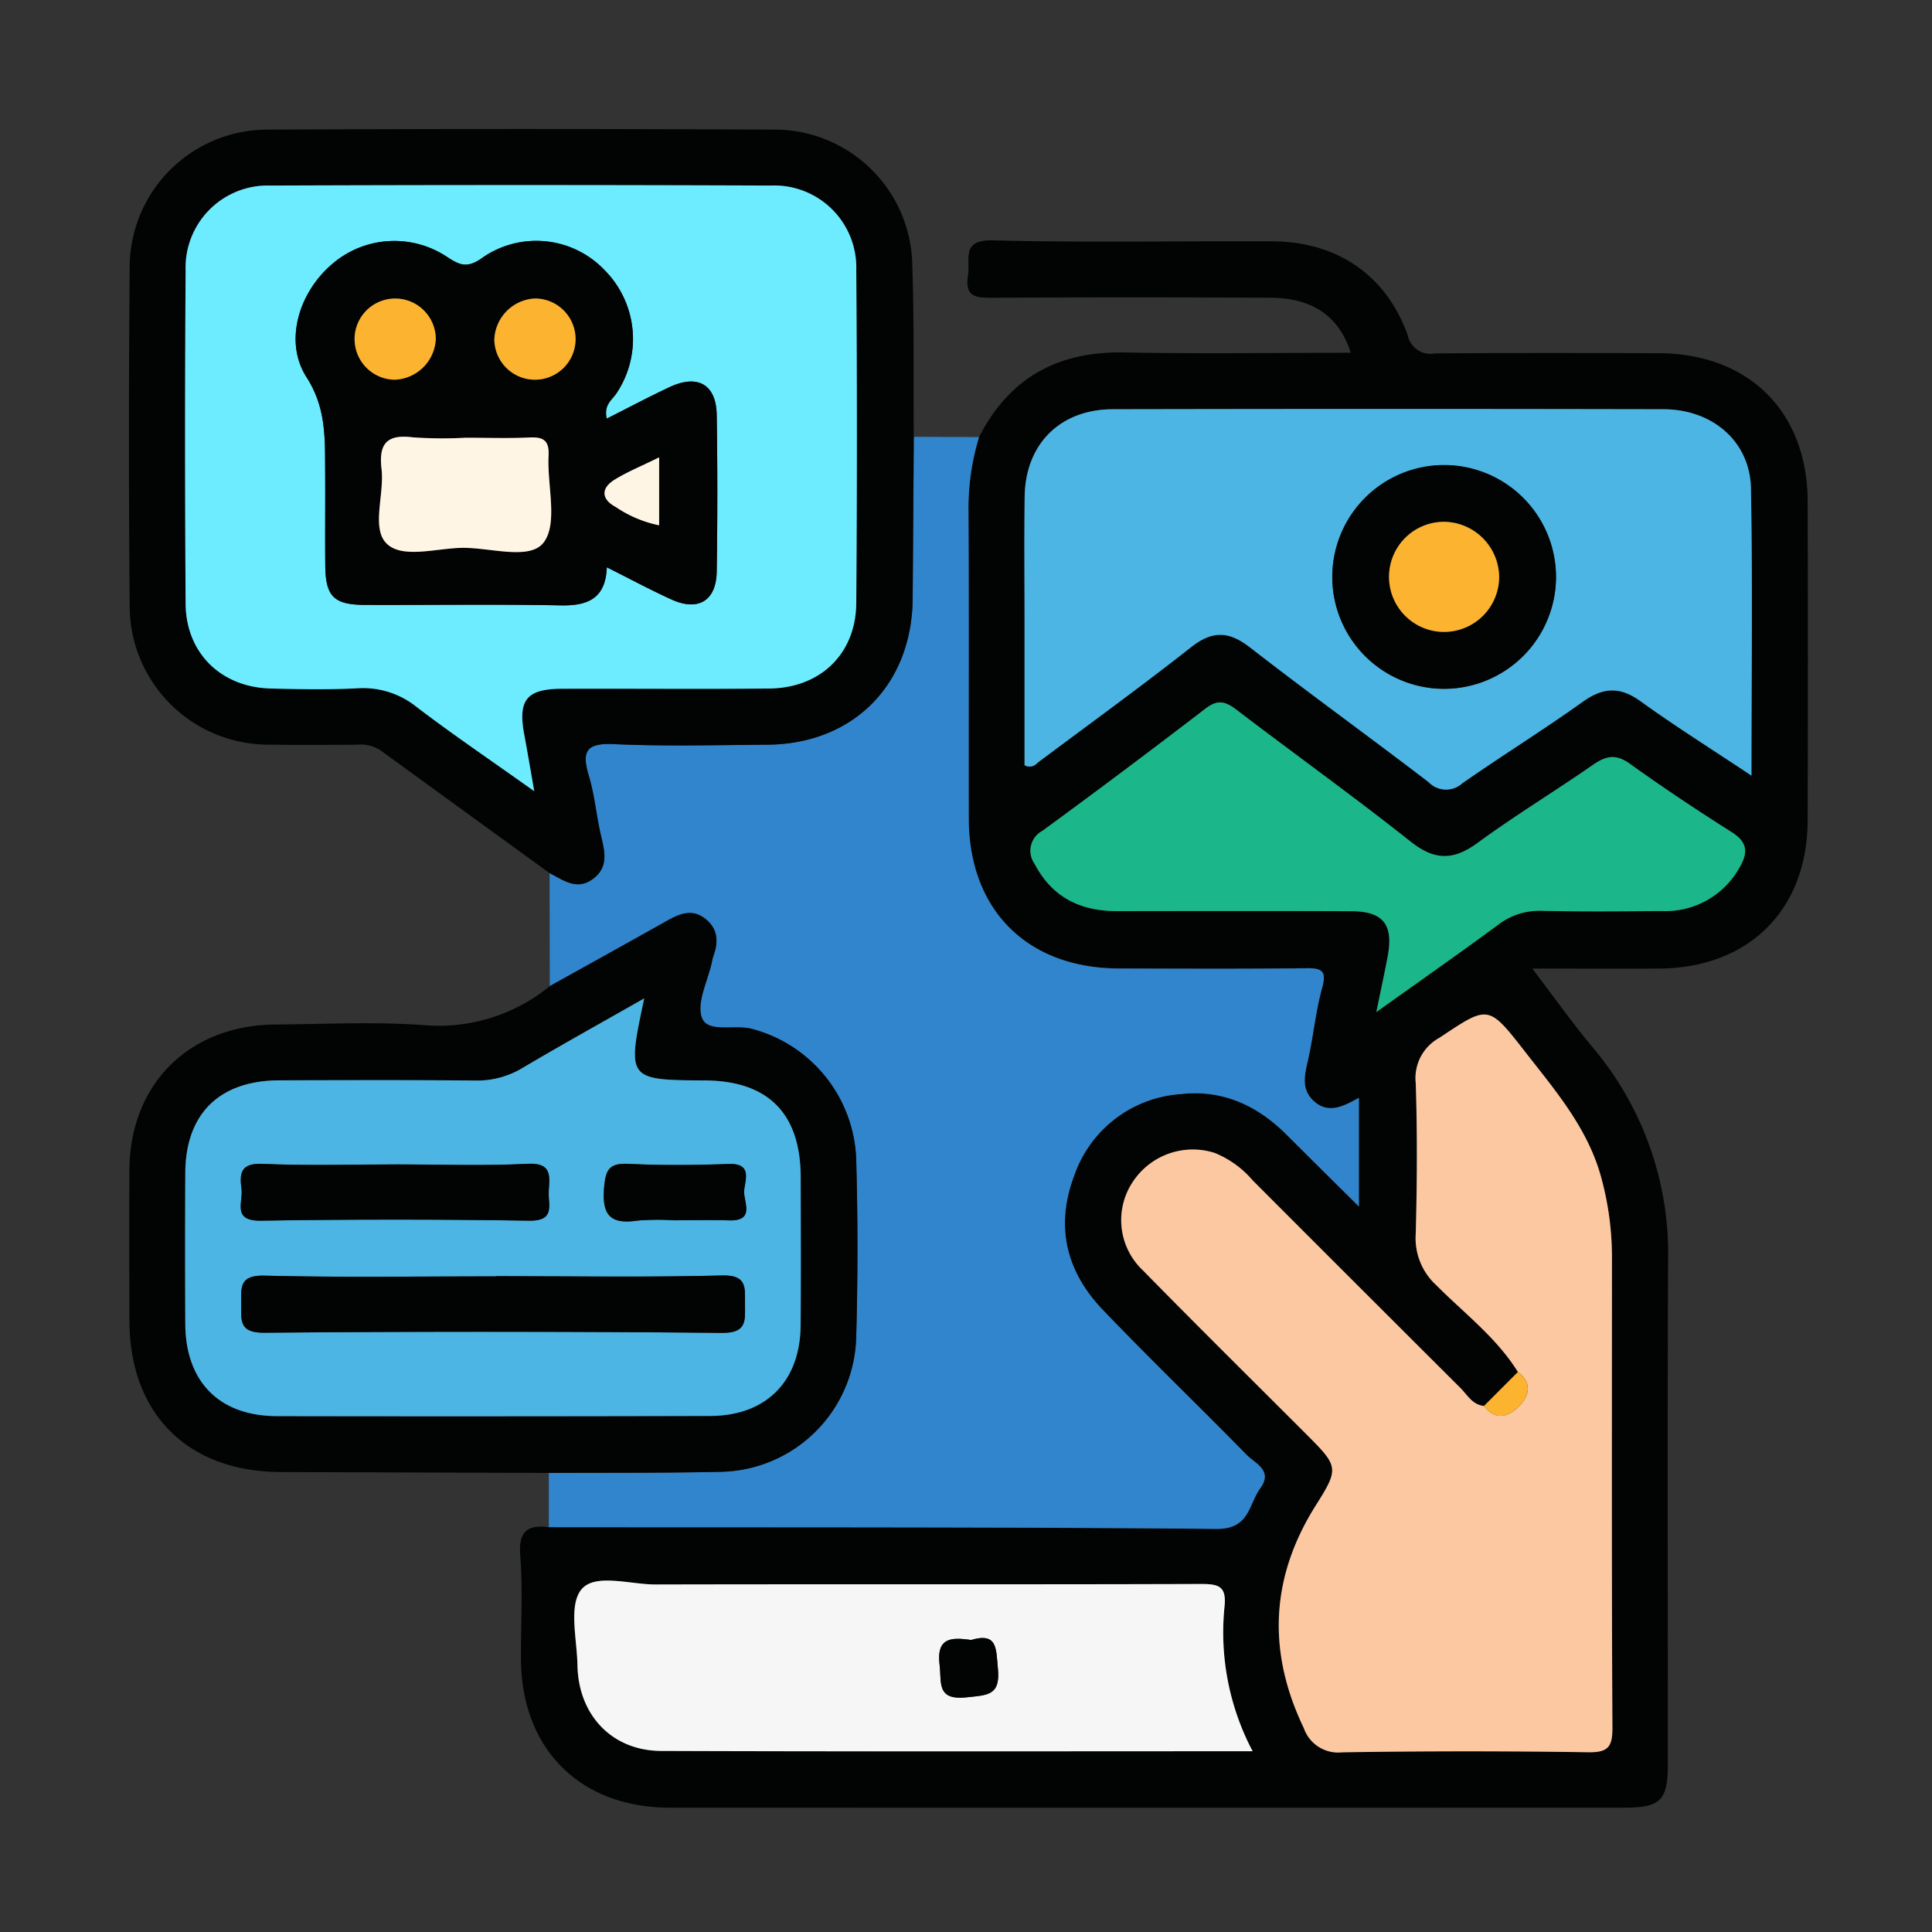 <svg xmlns="http://www.w3.org/2000/svg" xmlns:xlink="http://www.w3.org/1999/xlink" width="190" height="190" viewBox="0 0 190 190">
  <rect x="0" y="0" width="190" height="190" fill="#333333" stroke="none"/>
  <defs>
    <clipPath id="clip-path">
      <rect id="Rectángulo_377964" data-name="Rectángulo 377964" width="190" height="190" transform="translate(1125 5923)" fill="#fff" stroke="#707070" stroke-width="1"/>
    </clipPath>
    <clipPath id="clip-path-2">
      <rect id="Rectángulo_377968" data-name="Rectángulo 377968" width="165.117" height="165.099" fill="none"/>
    </clipPath>
  </defs>
  <g id="Enmascarar_grupo_154284" data-name="Enmascarar grupo 154284" transform="translate(-1125 -5923)" clip-path="url(#clip-path)">
    <g id="Grupo_1072728" data-name="Grupo 1072728" transform="translate(1137.683 5935.684)">
      <g id="Grupo_1072727" data-name="Grupo 1072727" clip-path="url(#clip-path-2)">
        <path id="Trazado_609731" data-name="Trazado 609731" d="M115.008,39.239c2.974-5.824,7.737-8.444,14.26-8.321,7.421.139,14.846.032,22.293.032-1.125-3.552-3.712-5.385-7.872-5.409q-13.613-.078-27.227,0c-1.642.009-2.894.028-2.543-2.207.253-1.608-.724-3.525,2.48-3.441,9.161.239,18.333.054,27.5.1,6.295.029,11.149,3.319,13.259,9.209a2.283,2.283,0,0,0,2.672,1.813c7.334-.063,14.668-.047,22-.024,8.873.028,14.641,5.745,14.666,14.574q.046,15.676,0,31.353c-.025,8.831-5.793,14.551-14.655,14.592-3.94.018-7.881,0-12.427,0,2.14,2.805,3.947,5.362,5.947,7.758a31.4,31.4,0,0,1,7.409,20.982c-.073,16.5-.019,33-.025,49.5,0,3.589-.708,4.281-4.358,4.282q-46.891.006-93.782,0c-8.843,0-14.6-5.782-14.648-14.6-.017-3.392.195-6.8-.07-10.171-.186-2.375.657-3.084,2.806-2.815,21.894.026,43.788-.034,65.681.17,3.25.03,3.13-2.408,4.286-3.995,1.286-1.764-.511-2.442-1.352-3.3-4.677-4.778-9.5-9.413-14.127-14.241-3.581-3.739-4.706-8.183-2.836-13.157a11.935,11.935,0,0,1,10.5-8.067c4.076-.466,7.518,1.107,10.394,3.981,2.268,2.266,4.549,4.519,7.122,7.073V104.22c-1.561.858-3.03,1.613-4.446.306-1.283-1.184-.873-2.623-.543-4.1.519-2.317.733-4.709,1.365-6.99.462-1.669.051-1.983-1.556-1.964-6.137.077-12.276.043-18.414.028-9.019-.023-14.759-5.745-14.775-14.75-.019-10.078.028-20.155-.028-30.233a24.078,24.078,0,0,1,1.042-7.282M168,131.181l-3.338,3.345c-1.142-.112-1.64-1.1-2.329-1.781Q152.1,122.563,141.91,112.338a9.7,9.7,0,0,0-3.743-2.7,7.062,7.062,0,0,0-7.988,2.771,6.784,6.784,0,0,0,.951,8.792c5.388,5.5,10.868,10.908,16.309,16.356,2.929,2.932,2.929,3.191.694,6.731-4.469,7.079-4.806,14.381-1.187,21.924a3.568,3.568,0,0,0,3.757,2.376q12.1-.209,24.205-.007c1.962.029,2.394-.521,2.384-2.423-.081-15.5-.047-30.993-.045-46.489a29.607,29.607,0,0,0-.979-7.316c-1.261-4.975-4.5-8.726-7.532-12.619-3.677-4.72-3.62-4.631-8.462-1.411a4.509,4.509,0,0,0-2.325,4.439c.166,4.946.135,9.9,0,14.852a6.269,6.269,0,0,0,2.025,5.04c2.749,2.763,5.926,5.148,8.023,8.529m22.968-58.647c0-9.773.123-19.011-.051-28.243-.088-4.613-3.77-7.781-8.607-7.79q-27.074-.05-54.147,0c-5.194.011-8.6,3.435-8.67,8.6-.057,4.214-.012,8.429-.012,12.643V71.511a.988.988,0,0,0,1.242-.212c5.054-3.787,10.176-7.488,15.135-11.395,2.119-1.67,3.738-1.578,5.822.042,5.78,4.491,11.721,8.774,17.532,13.225a2.38,2.38,0,0,0,3.327.113c3.9-2.725,7.953-5.232,11.822-8,2.006-1.435,3.655-1.541,5.693-.07,3.4,2.452,6.956,4.684,10.914,7.319m-49.058,95.946a25.049,25.049,0,0,1-2.772-14.12c.24-2.108-.528-2.331-2.34-2.325-17.863.058-35.725.008-53.587.048-2.525.006-5.992-1.139-7.318.5-1.265,1.563-.426,4.891-.379,7.441.089,4.906,3.395,8.412,8.245,8.43,19.233.069,38.467.028,58.152.028m12.169-72.7c4.383-3.129,8.19-5.793,11.929-8.548a6.643,6.643,0,0,1,4.3-1.406c3.938.087,7.878.051,11.818.02a8.319,8.319,0,0,0,7.707-4.36c.829-1.452.7-2.44-.817-3.4-3.4-2.151-6.757-4.384-10.026-6.731-1.37-.983-2.34-.768-3.607.112-3.756,2.609-7.675,4.99-11.365,7.688-2.379,1.74-4.23,1.726-6.584-.142-5.59-4.436-11.4-8.594-17.072-12.928-1.088-.831-1.851-1.1-3.082-.152q-7.938,6.115-16.037,12.021a2.218,2.218,0,0,0-.77,3.262c1.71,3.279,4.492,4.644,8.087,4.64,7.7-.009,15.392-.025,23.088.008,3.084.013,4.113,1.315,3.557,4.355-.293,1.605-.648,3.2-1.131,5.559" transform="translate(-31.407 -8.941)" fill="#020303"/>
        <path id="Trazado_609732" data-name="Trazado 609732" d="M117.32,55.021a24.061,24.061,0,0,0-1.042,7.282c.055,10.078.009,20.155.027,30.233.017,9,5.756,14.727,14.775,14.75,6.138.015,12.277.049,18.414-.028,1.606-.02,2.018.3,1.556,1.963-.631,2.281-.846,4.674-1.365,6.99-.33,1.474-.74,2.912.543,4.1,1.415,1.307,2.886.551,4.446-.307v10.686c-2.572-2.554-4.853-4.807-7.121-7.073-2.876-2.874-6.318-4.447-10.394-3.981a11.933,11.933,0,0,0-10.5,8.067c-1.871,4.974-.746,9.418,2.835,13.157,4.625,4.827,9.45,9.463,14.127,14.241.842.859,2.638,1.537,1.352,3.3-1.156,1.586-1.035,4.025-4.285,3.995-21.893-.2-43.788-.144-65.681-.17q0-2.666,0-5.333c5.579-.03,11.16.015,16.738-.11a13.583,13.583,0,0,0,13.486-13.2q.255-8.777,0-17.566A13.763,13.763,0,0,0,95,113.228c-1.709-.46-4.349.421-4.926-1.07s.58-3.657.979-5.527a3.773,3.773,0,0,1,.127-.533c.525-1.408.486-2.713-.792-3.711-1.319-1.031-2.564-.464-3.813.239-3.816,2.146-7.648,4.265-11.473,6.394q-.009-5.56-.018-11.12c1.364.694,2.69,1.762,4.285.558,1.545-1.167,1.14-2.68.773-4.242-.459-1.952-.621-3.983-1.2-5.895-.727-2.413-.24-3.229,2.461-3.106,5.021.228,10.06.095,15.09.058,8.449-.061,14.226-5.884,14.3-14.369q.065-7.954.109-15.908l6.422.025" transform="translate(-33.718 -24.722)" fill="#3085cc"/>
        <path id="Trazado_609733" data-name="Trazado 609733" d="M77.179,30.274q-.054,7.954-.109,15.909c-.069,8.485-5.846,14.308-14.3,14.369-5.031.036-10.069.171-15.09-.057-2.7-.123-3.188.691-2.461,3.1.575,1.911.739,3.944,1.2,5.9.367,1.562.771,3.074-.774,4.241-1.594,1.2-2.921.136-4.284-.557q-8.32-6.031-16.63-12.075a3.6,3.6,0,0,0-2.33-.548c-2.839.006-5.679.044-8.517-.009A13.655,13.655,0,0,1,.068,46.819q-.141-16.482,0-32.968A13.565,13.565,0,0,1,13.8.062q24.725-.124,49.451,0A13.553,13.553,0,0,1,77.038,13.523c.184,5.579.1,11.167.141,16.751M39.864,65.133c-.409-2.324-.677-3.931-.977-5.532-.65-3.46.207-4.544,3.719-4.554,6.785-.019,13.57.041,20.355-.022,5.058-.047,8.538-3.423,8.57-8.421q.106-16.366,0-32.733a8.065,8.065,0,0,0-8.393-8.31q-24.618-.084-49.236,0a8.078,8.078,0,0,0-8.328,8.374q-.1,16.366,0,32.733c.032,4.865,3.478,8.23,8.359,8.356,2.84.073,5.69.124,8.525-.02a8.38,8.38,0,0,1,5.83,1.834c3.551,2.708,7.255,5.215,11.58,8.292" transform="translate(0 0)" fill="#020303"/>
        <path id="Trazado_609734" data-name="Trazado 609734" d="M41.4,147.258c3.826-2.129,7.657-4.249,11.474-6.394,1.25-.7,2.494-1.27,3.813-.239,1.278,1,1.317,2.3.792,3.711a3.765,3.765,0,0,0-.128.533c-.4,1.869-1.556,4.034-.978,5.527s3.218.609,4.926,1.07a13.763,13.763,0,0,1,10.24,12.788q.246,8.777,0,17.565a13.583,13.583,0,0,1-13.486,13.2c-5.577.125-11.159.08-16.739.11q-13.184-.043-26.368-.087C5.78,195.012.087,189.32.064,180.148c-.012-4.946-.032-9.891,0-14.836.063-8.449,5.886-14.228,14.385-14.283,4.945-.032,9.914-.3,14.829.08A17.2,17.2,0,0,0,41.4,147.258m9.3,1.2c-4.238,2.413-8.141,4.579-11.982,6.852a8.631,8.631,0,0,1-4.67,1.234c-6.41-.062-12.82-.038-19.231-.021-5.908.016-9.23,3.289-9.256,9.12q-.033,7.417,0,14.835c.029,5.7,3.35,9.06,9.033,9.068q21.29.031,42.581-.017c5.514-.014,8.863-3.4,8.9-8.924.035-4.853.016-9.707.006-14.56-.013-6.269-3.2-9.476-9.427-9.511-7.646-.044-7.669-.072-5.957-8.076" transform="translate(-0.021 -62.96)" fill="#020303"/>
        <path id="Trazado_609735" data-name="Trazado 609735" d="M216.272,193.355c-2.1-3.381-5.274-5.766-8.023-8.529a6.268,6.268,0,0,1-2.025-5.04c.132-4.948.162-9.905,0-14.851a4.508,4.508,0,0,1,2.325-4.44c4.842-3.219,4.785-3.309,8.461,1.411,3.033,3.893,6.272,7.645,7.532,12.619a29.579,29.579,0,0,1,.978,7.316c0,15.5-.036,30.993.046,46.489.01,1.9-.421,2.452-2.384,2.423q-12.1-.182-24.205.007a3.568,3.568,0,0,1-3.757-2.376c-3.619-7.542-3.282-14.845,1.187-21.924,2.235-3.54,2.234-3.8-.694-6.731-5.441-5.448-10.922-10.856-16.309-16.356a6.784,6.784,0,0,1-.952-8.792,7.062,7.062,0,0,1,7.988-2.771,9.7,9.7,0,0,1,3.744,2.7q10.2,10.214,20.423,20.407c.689.685,1.187,1.669,2.329,1.781,1.105,1.468,2.4,1.085,3.415.072s1.389-2.312-.076-3.416" transform="translate(-79.678 -71.115)" fill="#fcc8a2"/>
        <path id="Trazado_609736" data-name="Trazado 609736" d="M231.47,86.077c-3.958-2.636-7.516-4.867-10.914-7.319-2.038-1.471-3.687-1.365-5.693.07-3.868,2.767-7.921,5.275-11.822,8a2.379,2.379,0,0,1-3.326-.113c-5.812-4.451-11.753-8.733-17.533-13.225-2.084-1.62-3.7-1.711-5.822-.042-4.959,3.907-10.081,7.608-15.135,11.395a.989.989,0,0,1-1.242.213V71.289c0-4.215-.044-8.43.012-12.643.069-5.166,3.475-8.589,8.67-8.6q27.073-.057,54.147,0c4.837.009,8.52,3.177,8.607,7.79.174,9.232.052,18.47.052,28.243M212.247,66.53a11,11,0,1,0-10.978,11.021A11.028,11.028,0,0,0,212.247,66.53" transform="translate(-71.908 -22.484)" fill="#4cb5e3"/>
        <path id="Trazado_609737" data-name="Trazado 609737" d="M146.264,276.112c-19.686,0-38.919.041-58.152-.028-4.85-.018-8.155-3.524-8.245-8.43-.046-2.55-.886-5.878.379-7.441,1.326-1.638,4.794-.493,7.318-.5,17.862-.04,35.725.01,53.587-.048,1.813-.006,2.581.217,2.341,2.325a25.044,25.044,0,0,0,2.772,14.12m-27.678-10.941c-1.923-.268-3.433-.268-3.107,2.425.216,1.791-.329,3.535,2.675,3.213,2.057-.221,3.328-.169,3.058-2.855-.193-1.923-.019-3.546-2.626-2.783" transform="translate(-35.76 -116.574)" fill="#f6f6f6"/>
        <path id="Trazado_609738" data-name="Trazado 609738" d="M195.076,132.894c.483-2.36.838-3.954,1.131-5.559.555-3.04-.473-4.342-3.557-4.355-7.7-.033-15.392-.018-23.088-.008-3.594,0-6.377-1.361-8.087-4.64a2.218,2.218,0,0,1,.77-3.262q8.086-5.919,16.037-12.021c1.231-.948,1.994-.679,3.082.152,5.673,4.333,11.482,8.491,17.072,12.928,2.354,1.868,4.205,1.882,6.584.142,3.689-2.7,7.608-5.079,11.365-7.688,1.267-.88,2.237-1.095,3.607-.112,3.269,2.347,6.625,4.579,10.026,6.731,1.517.959,1.646,1.948.817,3.4a8.319,8.319,0,0,1-7.707,4.36c-3.939.03-7.88.067-11.818-.02a6.643,6.643,0,0,0-4.3,1.406c-3.739,2.755-7.546,5.418-11.929,8.548" transform="translate(-72.402 -46.052)" fill="#1bb689"/>
        <path id="Trazado_609739" data-name="Trazado 609739" d="M245.409,222.061c1.465,1.1,1.093,2.4.076,3.416s-2.309,1.4-3.415-.072l3.339-3.345" transform="translate(-108.815 -99.82)" fill="#fcb330"/>
        <path id="Trazado_609740" data-name="Trazado 609740" d="M44.37,69.638c-4.325-3.077-8.029-5.584-11.58-8.292a8.375,8.375,0,0,0-5.83-1.834c-2.835.145-5.684.093-8.525.02-4.88-.126-8.327-3.491-8.359-8.355q-.109-16.366,0-32.733A8.077,8.077,0,0,1,18.4,10.069q24.617-.095,49.236,0a8.066,8.066,0,0,1,8.393,8.311q.122,16.366,0,32.733c-.032,5-3.513,8.374-8.57,8.421-6.784.063-13.569,0-20.354.022-3.513.01-4.369,1.094-3.719,4.554.3,1.6.568,3.208.977,5.532m7.124-36.647c-.318-1.382.539-1.841.964-2.5a9.6,9.6,0,0,0-1.189-12.114A9.267,9.267,0,0,0,39.214,17.2c-1.48,1.056-2.229.672-3.48-.149a9.353,9.353,0,0,0-11.447.913c-3.123,2.783-4.53,7.51-2.319,10.953,1.926,3,1.809,5.985,1.831,9.136.021,3.117-.015,6.235.01,9.353.025,3.074.836,3.894,3.914,3.9,6.418.022,12.838-.079,19.255.048,2.67.053,4.4-.689,4.519-3.744,2.274,1.139,4.288,2.224,6.366,3.168,2.62,1.19,4.4.127,4.441-2.742q.125-7.7,0-15.4c-.045-3-1.862-4.043-4.628-2.747-2.048.959-4.046,2.024-6.185,3.1" transform="translate(-4.505 -4.505)" fill="#6debff"/>
        <path id="Trazado_609741" data-name="Trazado 609741" d="M55.183,155.308c-1.711,8-1.689,8.032,5.957,8.076,6.228.036,9.414,3.243,9.427,9.511.01,4.854.03,9.707-.006,14.561-.04,5.525-3.388,8.91-8.9,8.924q-21.29.054-42.581.017c-5.683-.008-9-3.369-9.033-9.068q-.037-7.417,0-14.835c.026-5.832,3.348-9.1,9.256-9.12,6.41-.018,12.821-.041,19.231.02a8.63,8.63,0,0,0,4.67-1.233c3.841-2.273,7.744-4.44,11.982-6.852M40.6,182.635v.015c-7.593,0-15.188.123-22.776-.07-2.48-.063-2.291,1.18-2.285,2.8.007,1.608-.216,2.834,2.273,2.812q22.5-.2,45,.014c2.487.023,2.278-1.206,2.272-2.816s.246-2.894-2.264-2.828c-7.4.194-14.817.069-22.226.069m-9.783-10.989c-4.4,0-8.8.132-13.2-.057-2.12-.091-2.256.947-2.044,2.451.181,1.277-.969,3.178,1.906,3.134q13.194-.206,26.394,0c2.582.041,1.847-1.563,1.91-2.862.069-1.433.393-2.85-2.051-2.729-4.3.214-8.612.06-12.92.06m27.265,5.492c1.822,0,3.646-.043,5.466.01,2.588.075,1.371-1.865,1.457-2.928.084-1.027.828-2.7-1.5-2.616-3.276.113-6.565.149-9.837-.011-1.935-.094-2.289.549-2.436,2.409-.217,2.76.746,3.541,3.3,3.165a24.764,24.764,0,0,1,3.549-.03" transform="translate(-4.508 -69.814)" fill="#4cb5e3"/>
        <path id="Trazado_609742" data-name="Trazado 609742" d="M236.971,71.032a11,11,0,1,1-11.012-11,11.014,11.014,0,0,1,11.012,11m-5.591.017a5.415,5.415,0,1,0-5.428,5.4,5.5,5.5,0,0,0,5.428-5.4" transform="translate(-96.631 -26.985)" fill="#020303"/>
        <path id="Trazado_609743" data-name="Trazado 609743" d="M147.888,269.783c2.607-.764,2.433.86,2.626,2.783.27,2.686-1,2.633-3.058,2.855-3,.323-2.458-1.421-2.675-3.213-.325-2.692,1.184-2.693,3.107-2.425" transform="translate(-65.062 -121.185)" fill="#020303"/>
        <path id="Trazado_609744" data-name="Trazado 609744" d="M60.369,37.458c2.139-1.077,4.138-2.142,6.186-3.1,2.766-1.3,4.584-.252,4.628,2.747q.115,7.7,0,15.4c-.047,2.869-1.822,3.932-4.441,2.742-2.078-.944-4.092-2.029-6.366-3.168-.118,3.055-1.85,3.8-4.519,3.744C49.437,55.7,43.017,55.8,36.6,55.778c-3.078-.01-3.888-.83-3.913-3.9-.026-3.117.01-6.235-.01-9.353-.021-3.151.1-6.135-1.831-9.136-2.211-3.443-.8-8.17,2.32-10.953a9.352,9.352,0,0,1,11.446-.913c1.251.82,2,1.2,3.481.149A9.267,9.267,0,0,1,60.145,22.84a9.6,9.6,0,0,1,1.188,12.114c-.425.663-1.282,1.122-.964,2.5m-13.893,1.88a41.594,41.594,0,0,1-5.2-.041c-2.551-.324-3.35.647-3.059,3.109.3,2.507-1.047,5.846.515,7.353s4.855.449,7.383.408c2.787-.045,6.707,1.274,8.059-.549,1.408-1.9.321-5.6.469-8.5.077-1.5-.484-1.873-1.877-1.806-2.093.1-4.2.026-6.294.026m-7-5.705a4.194,4.194,0,0,0,4.075-3.987,3.994,3.994,0,0,0-7.985-.149,4.138,4.138,0,0,0,3.91,4.136m13.875-7.99a4.2,4.2,0,0,0-4.041,4.025,3.995,3.995,0,0,0,7.988.081,4.158,4.158,0,0,0-3.947-4.105M65.52,41.271c-1.669.822-3.1,1.4-4.388,2.2-1.371.848-1.288,1.931.114,2.674a11.784,11.784,0,0,0,4.274,1.806Z" transform="translate(-13.381 -8.973)" fill="#020303"/>
        <path id="Trazado_609745" data-name="Trazado 609745" d="M45.1,204.891c7.409,0,14.822.125,22.227-.069,2.509-.066,2.257,1.233,2.263,2.828s.215,2.839-2.272,2.816q-22.5-.211-45-.014c-2.489.022-2.266-1.2-2.272-2.812-.007-1.623-.2-2.866,2.284-2.8,7.588.192,15.183.07,22.776.07Z" transform="translate(-9.008 -92.07)" fill="#020303"/>
        <path id="Trazado_609746" data-name="Trazado 609746" d="M35.292,184.933c4.308,0,8.623.154,12.92-.06,2.444-.122,2.12,1.3,2.051,2.729-.063,1.3.673,2.9-1.91,2.862q-13.2-.21-26.394,0c-2.875.045-1.726-1.856-1.906-3.134-.212-1.5-.076-2.542,2.044-2.45,4.391.188,8.8.057,13.2.057" transform="translate(-8.978 -83.1)" fill="#020303"/>
        <path id="Trazado_609747" data-name="Trazado 609747" d="M91.71,190.43a24.762,24.762,0,0,0-3.549.029c-2.558.376-3.521-.406-3.3-3.165.147-1.861.5-2.5,2.436-2.409,3.272.16,6.561.124,9.837.01,2.332-.081,1.588,1.589,1.5,2.617-.086,1.063,1.131,3-1.457,2.927-1.82-.053-3.644-.01-5.466-.01" transform="translate(-38.131 -83.105)" fill="#020303"/>
        <path id="Trazado_609748" data-name="Trazado 609748" d="M235.939,75.609a5.415,5.415,0,1,1-5.4-5.432,5.5,5.5,0,0,1,5.4,5.432" transform="translate(-101.19 -31.546)" fill="#fcb330"/>
        <path id="Trazado_609749" data-name="Trazado 609749" d="M53.17,55.078c2.1,0,4.2.075,6.294-.026,1.392-.068,1.953.308,1.877,1.806-.149,2.9.939,6.6-.47,8.5-1.352,1.823-5.272.5-8.059.549-2.528.041-5.836,1.086-7.384-.408s-.219-4.846-.515-7.353c-.291-2.461.508-3.432,3.06-3.109a41.591,41.591,0,0,0,5.2.041" transform="translate(-20.075 -24.713)" fill="#fef5e5"/>
        <path id="Trazado_609750" data-name="Trazado 609750" d="M44.217,38.276a3.993,3.993,0,1,1,4.075-3.987,4.2,4.2,0,0,1-4.075,3.987" transform="translate(-18.117 -13.616)" fill="#fcb330"/>
        <path id="Trazado_609751" data-name="Trazado 609751" d="M69.319,30.283a3.995,3.995,0,1,1-4.041,4.025,4.2,4.2,0,0,1,4.041-4.025" transform="translate(-29.344 -13.613)" fill="#fcb330"/>
        <path id="Trazado_609752" data-name="Trazado 609752" d="M90.328,58.672V65.35a11.784,11.784,0,0,1-4.274-1.806c-1.4-.744-1.485-1.826-.114-2.674,1.291-.8,2.719-1.375,4.388-2.2" transform="translate(-38.189 -26.374)" fill="#fef5e5"/>
      </g>
    </g>
  </g>
</svg>
